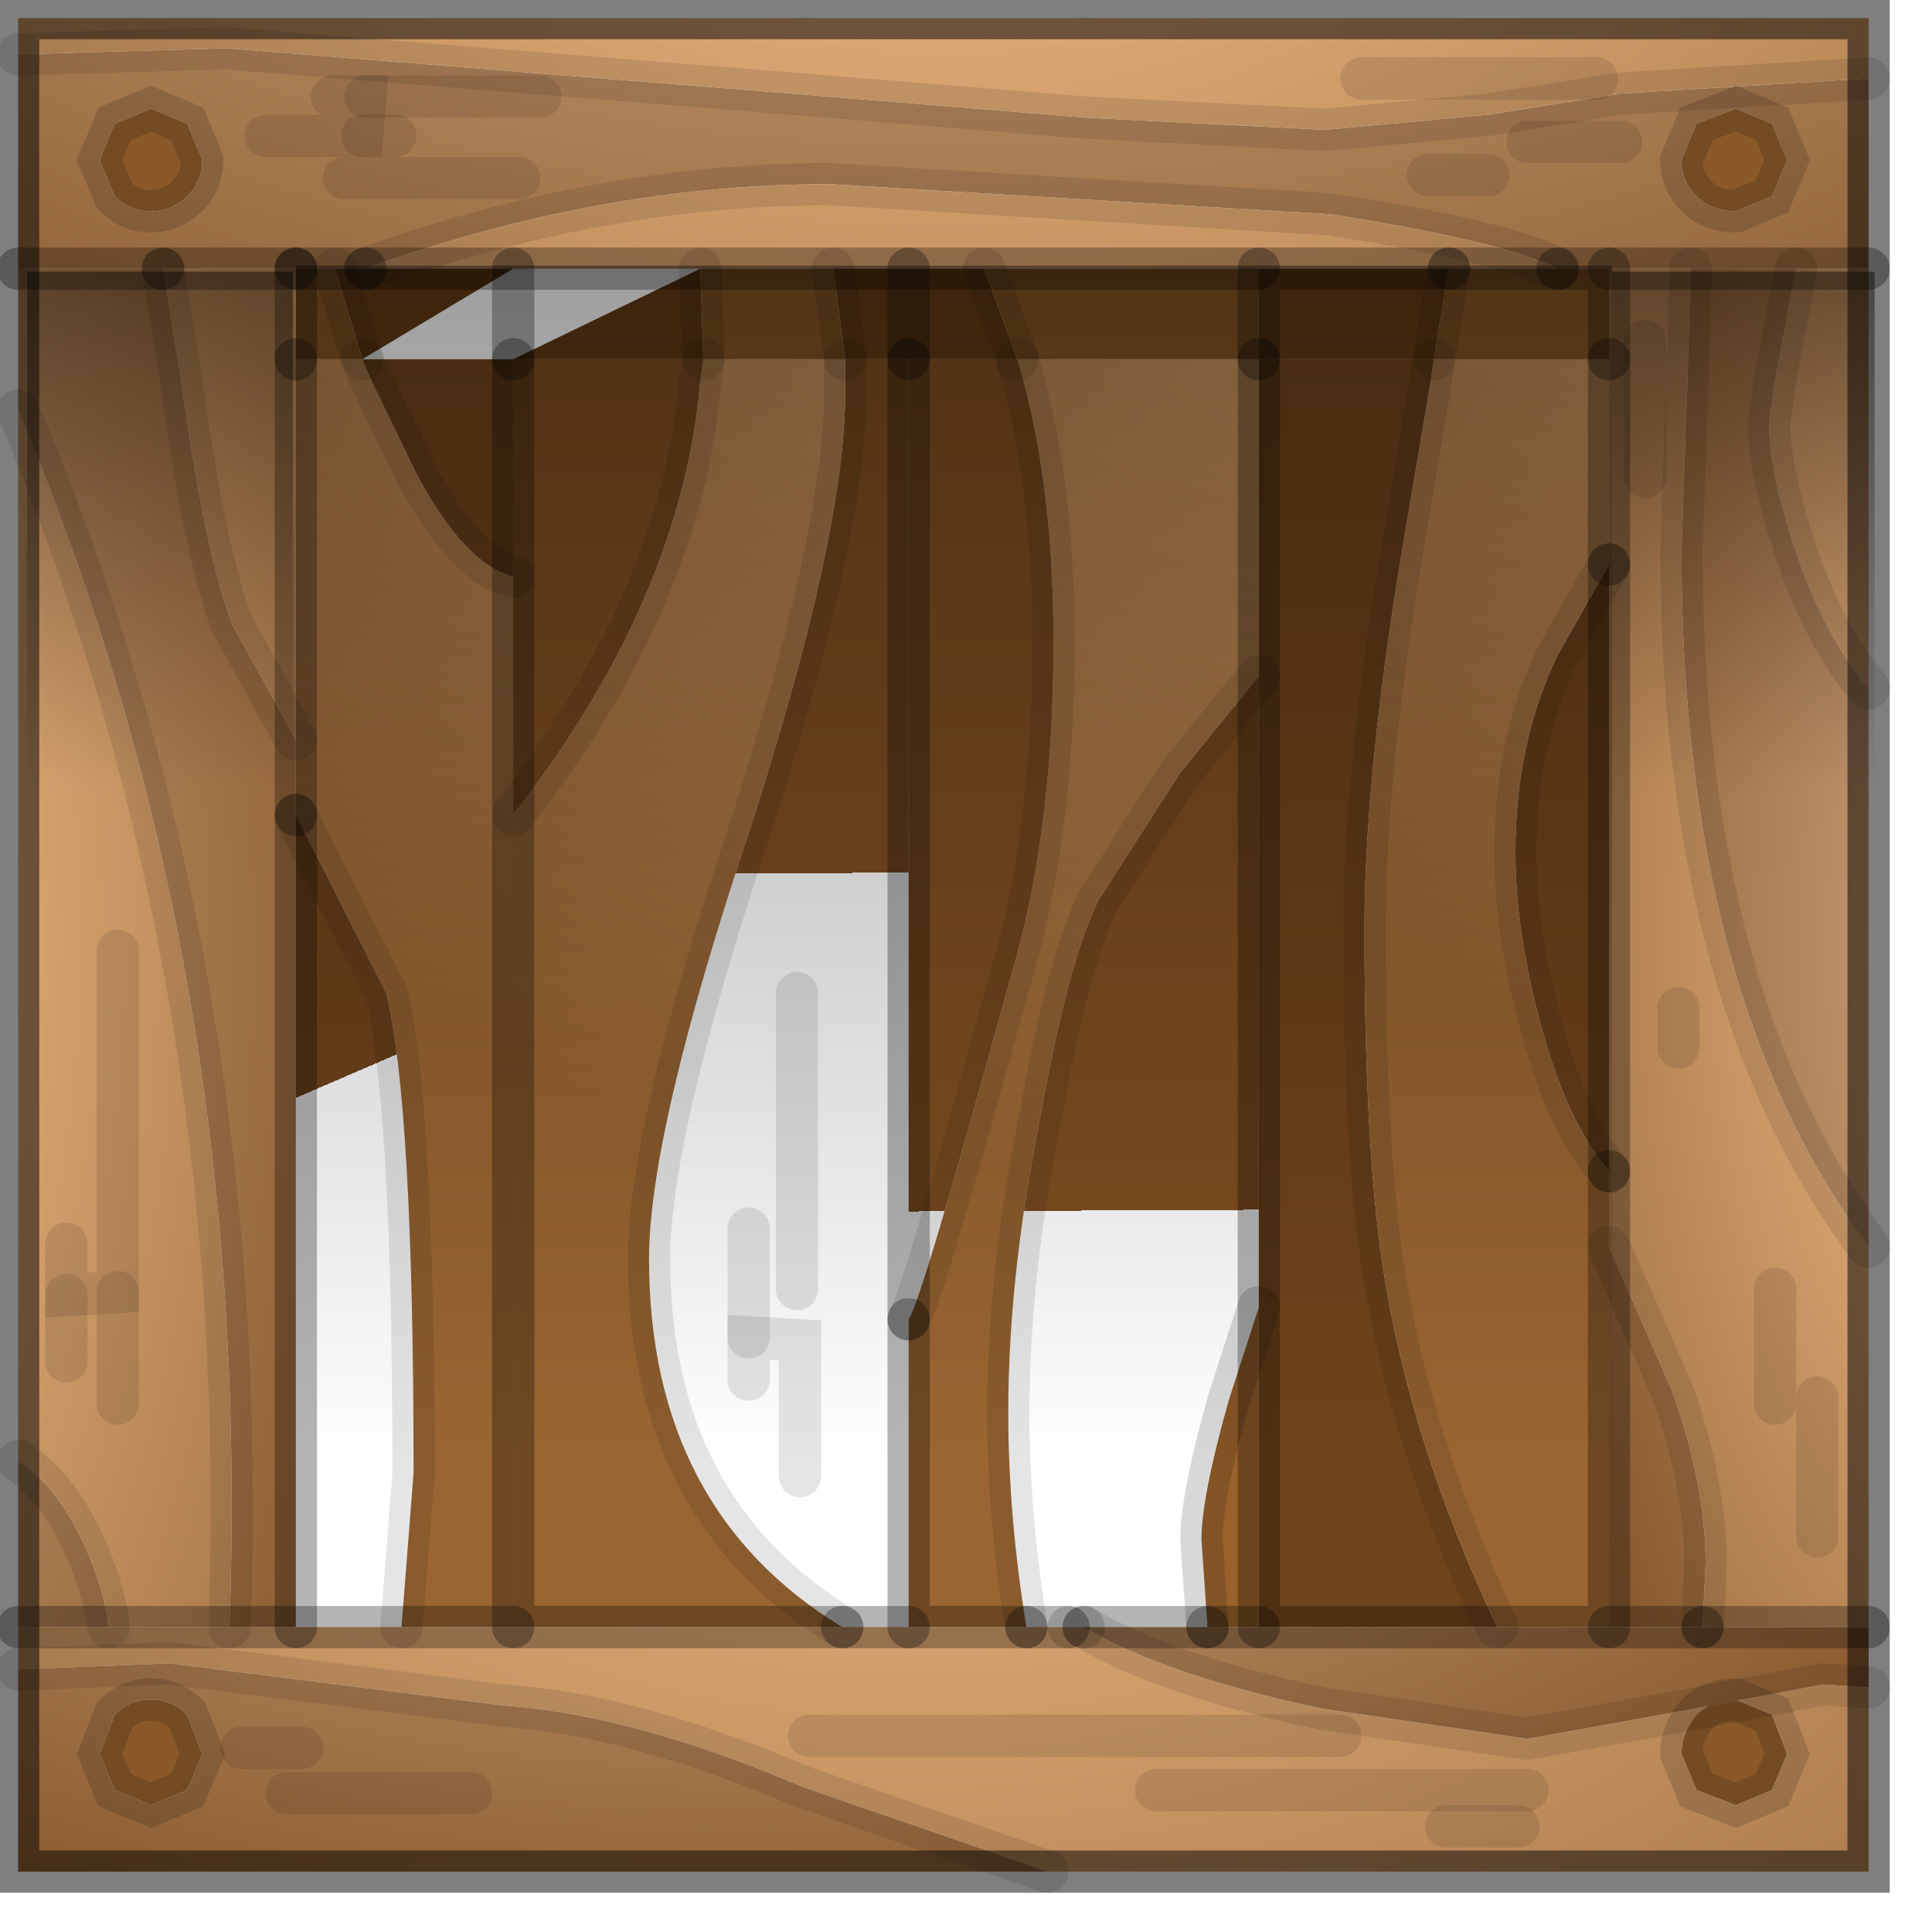 <?xml version="1.0" encoding="utf-8"?>
<svg version="1.1" id="Layer_1"
xmlns="http://www.w3.org/2000/svg"
xmlns:xlink="http://www.w3.org/1999/xlink"
width="32px" height="32px"
xml:space="preserve">
<g id="PathID_3070" transform="matrix(1, 0, 0, 1, 15.7, 15.7)">
<radialGradient
id="RadialGradID_1493" gradientUnits="userSpaceOnUse" gradientTransform="matrix(0.038, 0, 0, 0.019, 0.25, -21.9)" spreadMethod ="pad" cx="0" cy="0" r="819.2" fx="0" fy="0" >
<stop  offset="0.067"  style="stop-color:#D2A983;stop-opacity:1" />
<stop  offset="1"  style="stop-color:#8A5A2E;stop-opacity:1" />
</radialGradient>
<path style="fill:url(#RadialGradID_1493) " d="M-10.15 -11.25L-10.8 -11.25L-13 -11.25L-15.4 -11.25L-15.4 -14.8L-11.95 -14.9L-2.6 -14.15L2.3 -13.75L6.25 -13.55L8.95 -13.8L11.15 -14.15L15.25 -14.4L15.25 -11.25L14.05 -11.25L12.3 -11.25L10.95 -11.25L10.1 -11.25Q9.2 -11.7 6.35 -12.15L-1.95 -12.65Q-5.75 -12.65 -9.65 -11.25L-10.15 -11.25M13.05 -13.9L12.4 -13.65L12.15 -13.05Q12.15 -12.7 12.4 -12.45Q12.65 -12.2 13.05 -12.2L13.65 -12.45L13.9 -13.05L13.65 -13.65L13.05 -13.9M8.95 -12.8L7.95 -12.8L8.95 -12.8M11.15 -13.35L9.6 -13.35L11.15 -13.35M-10.2 -14.1L-9.65 -14.1L-9.7 -13.45L-11.3 -13.45L-9.7 -13.45L-9.65 -14.1L-10.2 -14.1M-6.75 -14.1L-9.65 -14.1L-6.75 -14.1M-9.7 -13.45L-9.15 -13.45L-9.7 -13.45M-7.1 -12.75L-10 -12.75L-7.1 -12.75M-13.8 -13.65L-14.05 -13.05L-13.8 -12.45Q-13.55 -12.2 -13.2 -12.2Q-12.85 -12.2 -12.6 -12.45Q-12.35 -12.7 -12.35 -13.05L-12.6 -13.65L-13.2 -13.9L-13.8 -13.65" />
<radialGradient
id="RadialGradID_1494" gradientUnits="userSpaceOnUse" gradientTransform="matrix(0.028, 0, 0, 0.019, -0.05, -20.3)" spreadMethod ="pad" cx="0" cy="0" r="819.2" fx="0" fy="0" >
<stop  offset="0.051"  style="stop-color:#EEB883;stop-opacity:1" />
<stop  offset="0.976"  style="stop-color:#AD7C4D;stop-opacity:1" />
</radialGradient>
<path style="fill:url(#RadialGradID_1494) " d="M11.15 -14.15L8.95 -13.8L6.25 -13.55L2.3 -13.75L-2.6 -14.15L-11.95 -14.9L-15.4 -14.8L-15.4 -15.4L15.25 -15.4L15.25 -14.4L11.15 -14.15M0.6 -11.25L-0.65 -11.25L-1.9 -11.25L-4.1 -11.25L-7.2 -11.25L-9.65 -11.25Q-5.75 -12.65 -1.95 -12.65L6.35 -12.15Q9.2 -11.7 10.1 -11.25L8.3 -11.25L5.15 -11.25L0.6 -11.25M10.75 -14.4L6.85 -14.4L10.75 -14.4" />
<path style="fill:#8A5829;fill-opacity:1" d="M13.65 -13.65L13.9 -13.05L13.65 -12.45L13.05 -12.2Q12.65 -12.2 12.4 -12.45Q12.15 -12.7 12.15 -13.05L12.4 -13.65L13.05 -13.9L13.65 -13.65M12.4 12.7Q12.65 12.45 13.05 12.45L13.65 12.7L13.9 13.35L13.65 13.95L13.05 14.2L12.4 13.95L12.15 13.35Q12.15 13 12.4 12.7M-13.2 -13.9L-12.6 -13.65L-12.35 -13.05Q-12.35 -12.7 -12.6 -12.45Q-12.85 -12.2 -13.2 -12.2Q-13.55 -12.2 -13.8 -12.45L-14.05 -13.05L-13.8 -13.65L-13.2 -13.9M-12.35 13.35L-12.6 13.95L-13.2 14.2L-13.8 13.95L-14.05 13.35L-13.8 12.7Q-13.55 12.45 -13.2 12.45Q-12.85 12.45 -12.6 12.7L-12.35 13.35" />
<radialGradient
id="RadialGradID_1495" gradientUnits="userSpaceOnUse" gradientTransform="matrix(0.011, 0.006, -0.014, 0.026, 7.05, -12.9)" spreadMethod ="pad" cx="0" cy="0" r="819.2" fx="210184" fy="0" >
<stop  offset="0.075"  style="stop-color:#BD8A5C;stop-opacity:1" />
<stop  offset="1"  style="stop-color:#70441B;stop-opacity:1" />
</radialGradient>
<path style="fill:url(#RadialGradID_1495) " d="M5.15 11.25L5.15 5.95L5.15 -4.5L5.15 -9.75L8.05 -9.75L8 -9.4L7.5 -6.45Q6.9 -2.8 6.9 -0.3Q6.9 3.25 7.2 5.25Q7.65 8.2 9.1 11.25L5.15 11.25M10.95 3.7Q10.25 2.9 9.8 1.2Q9.4 -0.3 9.4 -1.6Q9.4 -3.4 10.1 -4.85L10.95 -6.35L10.95 3.7" />
<radialGradient
id="RadialGradID_1496" gradientUnits="userSpaceOnUse" gradientTransform="matrix(0.018, 0, 0, 0.018, 12.3, -12.6)" spreadMethod ="pad" cx="0" cy="0" r="819.2" fx="19" fy="0" >
<stop  offset="0.067"  style="stop-color:#CD9762;stop-opacity:1" />
<stop  offset="0.961"  style="stop-color:#9A6532;stop-opacity:1" />
</radialGradient>
<path style="fill:url(#RadialGradID_1496) " d="M10.95 -9.75L10.95 -6.35L10.1 -4.85Q9.4 -3.4 9.4 -1.6Q9.4 -0.3 9.8 1.2Q10.25 2.9 10.95 3.7L10.95 4.95L10.95 11.25L9.1 11.25Q7.65 8.2 7.2 5.25Q6.9 3.25 6.9 -0.3Q6.9 -2.8 7.5 -6.45L8 -9.4L8.05 -9.75L10.95 -9.75" />
<path style="fill:#643B15;fill-opacity:1" d="M5.15 -11.25L8.3 -11.25L8.05 -9.75L5.15 -9.75L5.15 -11.25M-9.7 -9.75L-10.15 -11.25L-9.65 -11.25L-7.2 -11.25L-7.2 -9.75L-4.1 -11.25L-4.05 -9.75L-7.2 -9.75L-7.2 -11.25L-9.7 -9.75M-1.7 -9.75L-1.9 -11.25L-0.65 -11.25L0.6 -11.25L1.15 -9.75L-0.65 -9.75L-1.7 -9.75M-0.65 -9.75L-0.65 -11.25L-0.65 -9.75" />
<path style="fill:#855525;fill-opacity:1" d="M10.95 -11.25L10.95 -9.75L8.05 -9.75L8.3 -11.25L10.1 -11.25L10.95 -11.25M0.6 -11.25L5.15 -11.25L5.15 -9.75L1.15 -9.75L0.6 -11.25M-4.05 -9.75L-4.1 -11.25L-1.9 -11.25L-1.7 -9.75L-4.05 -9.75M-9.7 -9.75L-10.8 -9.75L-10.8 -11.25L-10.15 -11.25L-9.7 -9.75" />
<radialGradient
id="RadialGradID_1497" gradientUnits="userSpaceOnUse" gradientTransform="matrix(0.02, 0, 0, 0.02, 5.75, -11.25)" spreadMethod ="pad" cx="0" cy="0" r="819.2" fx="19" fy="0" >
<stop  offset="0.035"  style="stop-color:#CD9762;stop-opacity:1" />
<stop  offset="0.961"  style="stop-color:#9A6532;stop-opacity:1" />
</radialGradient>
<path style="fill:url(#RadialGradID_1497) " d="M3.85 -2.9L2.5 -0.8Q2 0.2 1.55 2.7Q1 5.4 1 7.7Q1 9.4 1.3 11.25L-0.65 11.25L-0.65 6.15Q-0.45 5.9 1.05 0.45Q1.75 -1.9 1.75 -5.05Q1.75 -7.55 1.25 -9.4L1.15 -9.75L5.15 -9.75L5.15 -4.5L3.85 -2.9" />
<radialGradient
id="RadialGradID_1498" gradientUnits="userSpaceOnUse" gradientTransform="matrix(0.018, 0, 0, 0.022, 8.2, -13.7)" spreadMethod ="pad" cx="0" cy="0" r="819.2" fx="210184" fy="0" >
<stop  offset="0.043"  style="stop-color:#BD8A5C;stop-opacity:1" />
<stop  offset="0.929"  style="stop-color:#804F21;stop-opacity:1" />
</radialGradient>
<path style="fill:url(#RadialGradID_1498) " d="M4.65 7.5Q4.2 9.1 4.2 9.8L4.3 11.25L2.25 11.25L2 11.25L1.3 11.25Q1 9.4 1 7.7Q1 5.4 1.55 2.7Q2 0.2 2.5 -0.8L3.85 -2.9L5.15 -4.5L5.15 5.95L4.65 7.5M-0.65 -9.75L1.15 -9.75L1.25 -9.4Q1.75 -7.55 1.75 -5.05Q1.75 -1.9 1.05 0.45Q-0.45 5.9 -0.65 6.15L-0.65 -9.75" />
<radialGradient
id="RadialGradID_1499" gradientUnits="userSpaceOnUse" gradientTransform="matrix(0.009, 0, 0, 0.019, 17.5, -0.3)" spreadMethod ="pad" cx="0" cy="0" r="819.2" fx="0" fy="0" >
<stop  offset="0.098"  style="stop-color:#EEB883;stop-opacity:1" />
<stop  offset="0.976"  style="stop-color:#AD7C4D;stop-opacity:1" />
</radialGradient>
<path style="fill:url(#RadialGradID_1499) " d="M14.05 -6.55Q13.6 -7.9 13.6 -8.7L13.7 -9.4L14.05 -11.25L15.25 -11.25L15.25 -4.3Q14.55 -5.1 14.05 -6.55M12.5 11.25L12.55 10.2Q12.55 8.9 12 7.35L10.95 4.95L10.95 3.7L10.95 -6.35L10.95 -9.75L10.95 -11.25L12.3 -11.25L12.25 -9.4L12.15 -6.6Q12.15 0.8 15.25 4.95L15.25 11.25L12.5 11.25M11.55 -7.8L11.55 -10.05L11.55 -7.8M12.1 1.65L12.1 1L12.1 1.65M14.4 7.45L14.4 9.75L14.4 7.45M13.7 5.65L13.7 7.55L13.7 5.65" />
<radialGradient
id="RadialGradID_1500" gradientUnits="userSpaceOnUse" gradientTransform="matrix(0.01, 0, 0, 0.022, 17.8, -0.05)" spreadMethod ="pad" cx="0" cy="0" r="819.2" fx="0" fy="0" >
<stop  offset="0.039"  style="stop-color:#D2A983;stop-opacity:1" />
<stop  offset="1"  style="stop-color:#8A5A2E;stop-opacity:1" />
</radialGradient>
<path style="fill:url(#RadialGradID_1500) " d="M12.15 -6.6L12.25 -9.4L12.3 -11.25L14.05 -11.25L13.7 -9.4L13.6 -8.7Q13.6 -7.9 14.05 -6.55Q14.55 -5.1 15.25 -4.3L15.25 4.95Q12.15 0.8 12.15 -6.6M12 7.35Q12.55 8.9 12.55 10.2L12.5 11.25L10.95 11.25L10.95 4.95L12 7.35" />
<radialGradient
id="RadialGradID_1501" gradientUnits="userSpaceOnUse" gradientTransform="matrix(0.011, 0, 0, 0.025, -18.95, -0.15)" spreadMethod ="pad" cx="0" cy="0" r="819.2" fx="0" fy="0" >
<stop  offset="0.067"  style="stop-color:#EEB883;stop-opacity:1" />
<stop  offset="0.976"  style="stop-color:#AD7C4D;stop-opacity:1" />
</radialGradient>
<path style="fill:url(#RadialGradID_1501) " d="M-11.9 11.25L-13.9 11.25Q-14 10.45 -14.45 9.6Q-14.85 8.85 -15.4 8.5L-15.4 -8.9Q-11.5 0.3 -11.9 11.25M-10.8 -3.45L-11.85 -5.35Q-12.3 -6.5 -12.7 -9.4L-13 -11.25L-10.8 -11.25L-10.8 -9.75L-10.8 -3.45M-13.75 0.05L-13.75 5.7L-14.6 5.75L-14.6 4.9L-14.6 5.75L-13.75 5.7L-13.75 0.05M-13.75 7.55L-13.75 5.7L-13.75 7.55M-14.6 6.85L-14.6 5.75L-14.6 6.85" />
<radialGradient
id="RadialGradID_1502" gradientUnits="userSpaceOnUse" gradientTransform="matrix(0.015, 0, 0, 0.028, -20.65, 0.15)" spreadMethod ="pad" cx="0" cy="0" r="819.2" fx="0" fy="0" >
<stop  offset="0.027"  style="stop-color:#D2A983;stop-opacity:1" />
<stop  offset="1"  style="stop-color:#8A5A2E;stop-opacity:1" />
</radialGradient>
<path style="fill:url(#RadialGradID_1502) " d="M-14.45 9.6Q-14 10.45 -13.9 11.25L-15.4 11.25L-15.4 8.5Q-14.85 8.85 -14.45 9.6M-10.8 11.25L-11.9 11.25Q-11.5 0.3 -15.4 -8.9L-15.4 -11.25L-13 -11.25L-12.7 -9.4Q-12.3 -6.5 -11.85 -5.35L-10.8 -3.45L-10.8 -2.2L-10.8 11.25" />
<radialGradient
id="RadialGradID_1503" gradientUnits="userSpaceOnUse" gradientTransform="matrix(0.018, 0, 0, 0.018, -4.9, -12.45)" spreadMethod ="pad" cx="0" cy="0" r="819.2" fx="19" fy="0" >
<stop  offset="0.035"  style="stop-color:#CD9762;stop-opacity:1" />
<stop  offset="0.961"  style="stop-color:#9A6532;stop-opacity:1" />
</radialGradient>
<path style="fill:url(#RadialGradID_1503) " d="M-7.2 -6.15L-7.2 -2.2L-7.2 11.25L-9.05 11.25L-8.85 8.7Q-8.85 2.65 -9.3 0.75L-10.8 -2.2L-10.8 -3.45L-10.8 -9.75L-9.7 -9.75L-9.55 -9.4L-8.8 -7.85Q-8 -6.35 -7.2 -6.15" />
<radialGradient
id="RadialGradID_1504" gradientUnits="userSpaceOnUse" gradientTransform="matrix(0.018, 0, 0, 0.018, 1.4, -16)" spreadMethod ="pad" cx="0" cy="0" r="819.2" fx="210184" fy="0" >
<stop  offset="0.043"  style="stop-color:#BD8A5C;stop-opacity:1" />
<stop  offset="0.961"  style="stop-color:#804F21;stop-opacity:1" />
</radialGradient>
<path style="fill:url(#RadialGradID_1504) " d="M-1.75 11.25Q-4.95 9.3 -4.95 5.15Q-4.95 3.05 -3.3 -1.9Q-1.7 -6.85 -1.7 -9.2L-1.7 -9.4L-1.7 -9.75L-0.65 -9.75L-0.65 6.15L-0.65 11.25L-1.75 11.25M-7.2 -6.15L-7.2 -9.75L-4.05 -9.75L-4.1 -9.4Q-4.4 -5.8 -7.2 -2.2L-7.2 -6.15M-2.5 5.65L-2.5 0.75L-2.5 5.65M-3.3 7.15L-3.3 6.45L-2.45 6.5L-2.45 8.75L-2.45 6.5L-3.3 6.45L-3.3 7.15M-3.3 6.45L-3.3 4.65L-3.3 6.45" />
<radialGradient
id="RadialGradID_1505" gradientUnits="userSpaceOnUse" gradientTransform="matrix(0.019, 0, 0, 0.019, 0, -11.25)" spreadMethod ="pad" cx="0" cy="0" r="819.2" fx="19" fy="0" >
<stop  offset="0.008"  style="stop-color:#CD9762;stop-opacity:1" />
<stop  offset="0.961"  style="stop-color:#9A6532;stop-opacity:1" />
</radialGradient>
<path style="fill:url(#RadialGradID_1505) " d="M-7.2 11.25L-7.2 -2.2Q-4.4 -5.8 -4.1 -9.4L-4.05 -9.75L-1.7 -9.75L-1.7 -9.4L-1.7 -9.2Q-1.7 -6.85 -3.3 -1.9Q-4.95 3.05 -4.95 5.15Q-4.95 9.3 -1.75 11.25L-7.2 11.25" />
<radialGradient
id="RadialGradID_1506" gradientUnits="userSpaceOnUse" gradientTransform="matrix(0.021, -0.009, 0.007, 0.015, -11.1, -12.15)" spreadMethod ="pad" cx="0" cy="0" r="819.2" fx="210184" fy="0" >
<stop  offset="0.059"  style="stop-color:#BD8A5C;stop-opacity:1" />
<stop  offset="1"  style="stop-color:#70441B;stop-opacity:1" />
</radialGradient>
<path style="fill:url(#RadialGradID_1506) " d="M-8.8 -7.85L-9.55 -9.4L-9.7 -9.75L-7.2 -9.75L-7.2 -6.15Q-8 -6.35 -8.8 -7.85M-10.8 -2.2L-9.3 0.75Q-8.85 2.65 -8.85 8.7L-9.05 11.25L-10.8 11.25L-10.8 -2.2" />
<radialGradient
id="RadialGradID_1507" gradientUnits="userSpaceOnUse" gradientTransform="matrix(0.029, 0, 0, 0.019, -0.65, 5.1)" spreadMethod ="pad" cx="0" cy="0" r="819.2" fx="0" fy="0" >
<stop  offset="0.027"  style="stop-color:#EEB883;stop-opacity:1" />
<stop  offset="0.976"  style="stop-color:#AD7C4D;stop-opacity:1" />
</radialGradient>
<path style="fill:url(#RadialGradID_1507) " d="M-13.9 11.25L-11.9 11.25L-10.8 11.25L-9.05 11.25L-7.2 11.25L-1.75 11.25L-0.65 11.25L1.3 11.25L2 11.25L2.25 11.25Q3.6 12.05 6.2 12.6L9.6 13.1L12.1 12.65L14.5 12.2L15.25 12.25L15.25 15.3L1.65 15.3L0.5 14.9L-2.4 13.9Q-5.2 12.7 -7.35 12.55L-12.9 11.85L-15.4 11.95L-15.4 11.25L-13.9 11.25M9.6 13.95L3.45 13.95L9.6 13.95M9.45 14.55L8.25 14.55L9.45 14.55M12.15 13.35L12.4 13.95L13.05 14.2L13.65 13.95L13.9 13.35L13.65 12.7L13.05 12.45Q12.65 12.45 12.4 12.7Q12.15 13 12.15 13.35M6.5 13.05L-2.3 13.05L6.5 13.05" />
<radialGradient
id="RadialGradID_1508" gradientUnits="userSpaceOnUse" gradientTransform="matrix(0.029, 0, 0, 0.015, -3.5, 5.1)" spreadMethod ="pad" cx="0" cy="0" r="819.2" fx="0" fy="0" >
<stop  offset="0.039"  style="stop-color:#D2A983;stop-opacity:1" />
<stop  offset="1"  style="stop-color:#8A5A2E;stop-opacity:1" />
</radialGradient>
<path style="fill:url(#RadialGradID_1508) " d="M5.15 11.25L9.1 11.25L10.95 11.25L12.5 11.25L15.25 11.25L15.25 12.25L14.5 12.2L12.1 12.65L9.6 13.1L6.2 12.6Q3.6 12.05 2.25 11.25L4.3 11.25L5.15 11.25M1.65 15.3L-15.4 15.3L-15.4 11.95L-12.9 11.85L-7.35 12.55Q-5.2 12.7 -2.4 13.9L0.5 14.9L1.65 15.3M-10.7 13.25L-11.7 13.25L-10.7 13.25M-12.6 12.7Q-12.85 12.45 -13.2 12.45Q-13.55 12.45 -13.8 12.7L-14.05 13.35L-13.8 13.95L-13.2 14.2L-12.6 13.95L-12.35 13.35L-12.6 12.7M-7.9 14L-10.95 14L-7.9 14" />
<radialGradient
id="RadialGradID_1509" gradientUnits="userSpaceOnUse" gradientTransform="matrix(0.02, 0, 0, 0.02, 3.7, -11.25)" spreadMethod ="pad" cx="0" cy="0" r="819.2" fx="19" fy="0" >
<stop  offset="0.027"  style="stop-color:#C6884A;stop-opacity:1" />
<stop  offset="0.984"  style="stop-color:#9A622B;stop-opacity:1" />
</radialGradient>
<path style="fill:url(#RadialGradID_1509) " d="M4.3 11.25L4.2 9.8Q4.2 9.1 4.65 7.5L5.15 5.95L5.15 11.25L4.3 11.25" />
<path style="fill:none;stroke-width:0.7;stroke-linecap:round;stroke-linejoin:miter;stroke-miterlimit:5;stroke:#000000;stroke-opacity:0.502" d="M-15.4 -14.8L-15.4 -15.4L15.25 -15.4L15.25 -14.4L15.25 -11.25L15.25 -4.3L15.25 4.95L15.25 11.25L15.25 12.25L15.25 15.3L1.65 15.3L-15.4 15.3L-15.4 11.95L-15.4 11.25L-15.4 8.5L-15.4 -8.9L-15.4 -11.25L-15.4 -14.8z" />
<path style="fill:none;stroke-width:0.7;stroke-linecap:round;stroke-linejoin:miter;stroke-miterlimit:5;stroke:#000000;stroke-opacity:0.102" d="M-15.4 -14.8L-11.95 -14.9L-2.6 -14.15L2.3 -13.75L6.25 -13.55L8.95 -13.8L11.15 -14.15L15.25 -14.4" />
<path style="fill:none;stroke-width:0.7;stroke-linecap:round;stroke-linejoin:miter;stroke-miterlimit:5;stroke:#000000;stroke-opacity:0.153" d="M13.65 -13.65L13.9 -13.05L13.65 -12.45L13.05 -12.2Q12.65 -12.2 12.4 -12.45Q12.15 -12.7 12.15 -13.05L12.4 -13.65L13.05 -13.9L13.65 -13.65z" />
<path style="fill:none;stroke-width:0.7;stroke-linecap:round;stroke-linejoin:miter;stroke-miterlimit:5;stroke:#000000;stroke-opacity:0.102" d="M7.95 -12.8L8.95 -12.8" />
<path style="fill:none;stroke-width:0.7;stroke-linecap:round;stroke-linejoin:miter;stroke-miterlimit:5;stroke:#000000;stroke-opacity:0.102" d="M9.1 11.25Q7.65 8.2 7.2 5.25Q6.9 3.25 6.9 -0.3Q6.9 -2.8 7.5 -6.45L8 -9.4L8.05 -9.75" />
<path style="fill:none;stroke-width:0.7;stroke-linecap:round;stroke-linejoin:round;stroke-miterlimit:3;stroke:#000000;stroke-opacity:0.29" d="M5.15 -9.75L5.15 -4.5L5.15 5.95L5.15 11.25L9.1 11.25L10.95 11.25L10.95 4.95L10.95 3.7" />
<path style="fill:none;stroke-width:0.7;stroke-linecap:round;stroke-linejoin:miter;stroke-miterlimit:5;stroke:#000000;stroke-opacity:0.102" d="M10.95 3.7Q10.25 2.9 9.8 1.2Q9.4 -0.3 9.4 -1.6Q9.4 -3.4 10.1 -4.85L10.95 -6.35" />
<path style="fill:none;stroke-width:0.7;stroke-linecap:round;stroke-linejoin:round;stroke-miterlimit:3;stroke:#000000;stroke-opacity:0.29" d="M10.95 -6.35L10.95 -9.75" />
<path style="fill:none;stroke-width:0.7;stroke-linecap:round;stroke-linejoin:miter;stroke-miterlimit:5;stroke:#000000;stroke-opacity:0.102" d="M8.05 -9.75L8.3 -11.25" />
<path style="fill:none;stroke-width:0.7;stroke-linecap:round;stroke-linejoin:round;stroke-miterlimit:3;stroke:#000000;stroke-opacity:0.29" d="M8.3 -11.25L5.15 -11.25L5.15 -9.75" />
<path style="fill:none;stroke-width:0.7;stroke-linecap:round;stroke-linejoin:miter;stroke-miterlimit:5;stroke:#000000;stroke-opacity:0.102" d="M1.15 -9.75L1.25 -9.4Q1.75 -7.55 1.75 -5.05Q1.75 -1.9 1.05 0.45Q-0.45 5.9 -0.65 6.15" />
<path style="fill:none;stroke-width:0.7;stroke-linecap:round;stroke-linejoin:round;stroke-miterlimit:3;stroke:#000000;stroke-opacity:0.29" d="M-0.65 6.15L-0.65 11.25L1.3 11.25" />
<path style="fill:none;stroke-width:0.7;stroke-linecap:round;stroke-linejoin:miter;stroke-miterlimit:5;stroke:#000000;stroke-opacity:0.102" d="M1.3 11.25Q1 9.4 1 7.7Q1 5.4 1.55 2.7Q2 0.2 2.5 -0.8L3.85 -2.9L5.15 -4.5" />
<path style="fill:none;stroke-width:0.7;stroke-linecap:round;stroke-linejoin:round;stroke-miterlimit:3;stroke:#000000;stroke-opacity:0.29" d="M8.3 -11.25L10.1 -11.25" />
<path style="fill:none;stroke-width:0.7;stroke-linecap:round;stroke-linejoin:miter;stroke-miterlimit:5;stroke:#000000;stroke-opacity:0.102" d="M10.1 -11.25Q9.2 -11.7 6.35 -12.15L-1.95 -12.65Q-5.75 -12.65 -9.65 -11.25" />
<path style="fill:none;stroke-width:0.7;stroke-linecap:round;stroke-linejoin:round;stroke-miterlimit:3;stroke:#000000;stroke-opacity:0.29" d="M-9.65 -11.25L-7.2 -11.25L-4.1 -11.25L-1.9 -11.25L-0.65 -11.25L0.6 -11.25L5.15 -11.25" />
<path style="fill:none;stroke-width:0.7;stroke-linecap:round;stroke-linejoin:miter;stroke-miterlimit:5;stroke:#000000;stroke-opacity:0.102" d="M1.15 -9.75L0.6 -11.25" />
<path style="fill:none;stroke-width:0.7;stroke-linecap:round;stroke-linejoin:miter;stroke-miterlimit:5;stroke:#000000;stroke-opacity:0.102" d="M14.05 -11.25L13.7 -9.4L13.6 -8.7Q13.6 -7.9 14.05 -6.55Q14.55 -5.1 15.25 -4.3" />
<path style="fill:none;stroke-width:0.7;stroke-linecap:round;stroke-linejoin:round;stroke-miterlimit:3;stroke:#000000;stroke-opacity:0.29" d="M10.95 -11.25L12.3 -11.25L14.05 -11.25L15.25 -11.25" />
<path style="fill:none;stroke-width:0.7;stroke-linecap:round;stroke-linejoin:round;stroke-miterlimit:3;stroke:#000000;stroke-opacity:0.29" d="M10.95 -9.75L10.95 -11.25L10.1 -11.25" />
<path style="fill:none;stroke-width:0.7;stroke-linecap:round;stroke-linejoin:miter;stroke-miterlimit:5;stroke:#000000;stroke-opacity:0.102" d="M12.3 -11.25L12.25 -9.4L12.15 -6.6Q12.15 0.8 15.25 4.95" />
<path style="fill:none;stroke-width:0.7;stroke-linecap:round;stroke-linejoin:miter;stroke-miterlimit:5;stroke:#000000;stroke-opacity:0.102" d="M11.55 -10.05L11.55 -7.8" />
<path style="fill:none;stroke-width:0.7;stroke-linecap:round;stroke-linejoin:miter;stroke-miterlimit:5;stroke:#000000;stroke-opacity:0.102" d="M9.6 -13.35L11.15 -13.35" />
<path style="fill:none;stroke-width:0.7;stroke-linecap:round;stroke-linejoin:miter;stroke-miterlimit:5;stroke:#000000;stroke-opacity:0.102" d="M6.85 -14.4L10.75 -14.4" />
<path style="fill:none;stroke-width:0.7;stroke-linecap:round;stroke-linejoin:miter;stroke-miterlimit:5;stroke:#000000;stroke-opacity:0.102" d="M12.1 1L12.1 1.65" />
<path style="fill:none;stroke-width:0.7;stroke-linecap:round;stroke-linejoin:round;stroke-miterlimit:3;stroke:#000000;stroke-opacity:0.29" d="M10.95 11.25L12.5 11.25" />
<path style="fill:none;stroke-width:0.7;stroke-linecap:round;stroke-linejoin:miter;stroke-miterlimit:5;stroke:#000000;stroke-opacity:0.102" d="M12.5 11.25L12.55 10.2Q12.55 8.9 12 7.35L10.95 4.95" />
<path style="fill:none;stroke-width:0.7;stroke-linecap:round;stroke-linejoin:miter;stroke-miterlimit:5;stroke:#000000;stroke-opacity:0.102" d="M14.4 9.75L14.4 7.45" />
<path style="fill:none;stroke-width:0.7;stroke-linecap:round;stroke-linejoin:round;stroke-miterlimit:3;stroke:#000000;stroke-opacity:0.29" d="M12.5 11.25L15.25 11.25" />
<path style="fill:none;stroke-width:0.7;stroke-linecap:round;stroke-linejoin:miter;stroke-miterlimit:5;stroke:#000000;stroke-opacity:0.102" d="M13.7 7.55L13.7 5.65" />
<path style="fill:none;stroke-width:0.7;stroke-linecap:round;stroke-linejoin:miter;stroke-miterlimit:5;stroke:#000000;stroke-opacity:0.102" d="M15.25 12.25L14.5 12.2L12.1 12.65L9.6 13.1L6.2 12.6Q3.6 12.05 2.25 11.25" />
<path style="fill:none;stroke-width:0.7;stroke-linecap:round;stroke-linejoin:miter;stroke-miterlimit:5;stroke:#000000;stroke-opacity:0.153" d="M2.25 11.25L2 11.25" />
<path style="fill:none;stroke-width:0.7;stroke-linecap:round;stroke-linejoin:round;stroke-miterlimit:3;stroke:#000000;stroke-opacity:0.29" d="M2 11.25L1.3 11.25" />
<path style="fill:none;stroke-width:0.7;stroke-linecap:round;stroke-linejoin:round;stroke-miterlimit:3;stroke:#000000;stroke-opacity:0.29" d="M2.25 11.25L4.3 11.25" />
<path style="fill:none;stroke-width:0.7;stroke-linecap:round;stroke-linejoin:miter;stroke-miterlimit:5;stroke:#000000;stroke-opacity:0.153" d="M4.3 11.25L4.2 9.8Q4.2 9.1 4.65 7.5L5.15 5.95" />
<path style="fill:none;stroke-width:0.7;stroke-linecap:round;stroke-linejoin:round;stroke-miterlimit:3;stroke:#000000;stroke-opacity:0.29" d="M4.3 11.25L5.15 11.25" />
<path style="fill:none;stroke-width:0.7;stroke-linecap:round;stroke-linejoin:miter;stroke-miterlimit:5;stroke:#000000;stroke-opacity:0.102" d="M-15.4 11.95L-12.9 11.85L-7.35 12.55Q-5.2 12.7 -2.4 13.9L0.5 14.9L1.65 15.3" />
<path style="fill:none;stroke-width:0.7;stroke-linecap:round;stroke-linejoin:miter;stroke-miterlimit:5;stroke:#000000;stroke-opacity:0.102" d="M3.45 13.95L9.6 13.95" />
<path style="fill:none;stroke-width:0.7;stroke-linecap:round;stroke-linejoin:miter;stroke-miterlimit:5;stroke:#000000;stroke-opacity:0.102" d="M8.25 14.55L9.45 14.55" />
<path style="fill:none;stroke-width:0.7;stroke-linecap:round;stroke-linejoin:miter;stroke-miterlimit:5;stroke:#000000;stroke-opacity:0.153" d="M12.4 12.7Q12.65 12.45 13.05 12.45L13.65 12.7L13.9 13.35L13.65 13.95L13.05 14.2L12.4 13.95L12.15 13.35Q12.15 13 12.4 12.7z" />
<path style="fill:none;stroke-width:0.7;stroke-linecap:round;stroke-linejoin:round;stroke-miterlimit:3;stroke:#000000;stroke-opacity:0.29" d="M10.95 -6.35L10.95 3.7" />
<path style="fill:none;stroke-width:0.7;stroke-linecap:round;stroke-linejoin:miter;stroke-miterlimit:5;stroke:#000000;stroke-opacity:0.102" d="M-11.3 -13.45L-9.7 -13.45L-9.65 -14.1L-10.2 -14.1" />
<path style="fill:none;stroke-width:0.7;stroke-linecap:round;stroke-linejoin:miter;stroke-miterlimit:5;stroke:#000000;stroke-opacity:0.102" d="M-9.65 -14.1L-6.75 -14.1" />
<path style="fill:none;stroke-width:0.7;stroke-linecap:round;stroke-linejoin:miter;stroke-miterlimit:5;stroke:#000000;stroke-opacity:0.102" d="M-9.15 -13.45L-9.7 -13.45" />
<path style="fill:none;stroke-width:0.7;stroke-linecap:round;stroke-linejoin:miter;stroke-miterlimit:5;stroke:#000000;stroke-opacity:0.102" d="M-10 -12.75L-7.1 -12.75" />
<path style="fill:none;stroke-width:0.7;stroke-linecap:round;stroke-linejoin:miter;stroke-miterlimit:5;stroke:#000000;stroke-opacity:0.153" d="M-13.2 -13.9L-12.6 -13.65L-12.35 -13.05Q-12.35 -12.7 -12.6 -12.45Q-12.85 -12.2 -13.2 -12.2Q-13.55 -12.2 -13.8 -12.45L-14.05 -13.05L-13.8 -13.65L-13.2 -13.9z" />
<path style="fill:none;stroke-width:0.7;stroke-linecap:round;stroke-linejoin:round;stroke-miterlimit:3;stroke:#000000;stroke-opacity:0.29" d="M-10.8 -11.25L-10.15 -11.25L-9.65 -11.25" />
<path style="fill:none;stroke-width:0.7;stroke-linecap:round;stroke-linejoin:round;stroke-miterlimit:3;stroke:#000000;stroke-opacity:0.29" d="M-10.8 -11.25L-10.8 -9.75" />
<path style="fill:none;stroke-width:0.7;stroke-linecap:round;stroke-linejoin:miter;stroke-miterlimit:5;stroke:#000000;stroke-opacity:0.102" d="M-9.7 -9.75L-10.15 -11.25" />
<path style="fill:none;stroke-width:0.7;stroke-linecap:round;stroke-linejoin:miter;stroke-miterlimit:5;stroke:#000000;stroke-opacity:0.102" d="M-10.8 -3.45L-11.85 -5.35Q-12.3 -6.5 -12.7 -9.4L-13 -11.25" />
<path style="fill:none;stroke-width:0.7;stroke-linecap:round;stroke-linejoin:round;stroke-miterlimit:3;stroke:#000000;stroke-opacity:0.29" d="M-13 -11.25L-15.4 -11.25" />
<path style="fill:none;stroke-width:0.7;stroke-linecap:round;stroke-linejoin:round;stroke-miterlimit:3;stroke:#000000;stroke-opacity:0.29" d="M-13 -11.25L-10.8 -11.25" />
<path style="fill:none;stroke-width:0.7;stroke-linecap:round;stroke-linejoin:round;stroke-miterlimit:3;stroke:#000000;stroke-opacity:0.29" d="M-10.8 -2.2L-10.8 -3.45L-10.8 -9.75" />
<path style="fill:none;stroke-width:0.7;stroke-linecap:round;stroke-linejoin:round;stroke-miterlimit:3;stroke:#000000;stroke-opacity:0.29" d="M-0.65 -11.25L-0.65 -9.75" />
<path style="fill:none;stroke-width:0.7;stroke-linecap:round;stroke-linejoin:miter;stroke-miterlimit:5;stroke:#000000;stroke-opacity:0.102" d="M-1.7 -9.75L-1.9 -11.25" />
<path style="fill:none;stroke-width:0.7;stroke-linecap:round;stroke-linejoin:miter;stroke-miterlimit:5;stroke:#000000;stroke-opacity:0.102" d="M-1.7 -9.75L-1.7 -9.4L-1.7 -9.2Q-1.7 -6.85 -3.3 -1.9Q-4.95 3.05 -4.95 5.15Q-4.95 9.3 -1.75 11.25" />
<path style="fill:none;stroke-width:0.7;stroke-linecap:round;stroke-linejoin:round;stroke-miterlimit:3;stroke:#000000;stroke-opacity:0.29" d="M-1.75 11.25L-0.65 11.25" />
<path style="fill:none;stroke-width:0.7;stroke-linecap:round;stroke-linejoin:miter;stroke-miterlimit:5;stroke:#000000;stroke-opacity:0.102" d="M-4.1 -11.25L-4.05 -9.75" />
<path style="fill:none;stroke-width:0.7;stroke-linecap:round;stroke-linejoin:miter;stroke-miterlimit:5;stroke:#000000;stroke-opacity:0.102" d="M-7.2 -2.2Q-4.4 -5.8 -4.1 -9.4L-4.05 -9.75" />
<path style="fill:none;stroke-width:0.7;stroke-linecap:round;stroke-linejoin:round;stroke-miterlimit:3;stroke:#000000;stroke-opacity:0.29" d="M-7.2 -9.75L-7.2 -6.15L-7.2 -2.2L-7.2 11.25L-1.75 11.25" />
<path style="fill:none;stroke-width:0.7;stroke-linecap:round;stroke-linejoin:miter;stroke-miterlimit:5;stroke:#000000;stroke-opacity:0.102" d="M-9.7 -9.75L-9.55 -9.4L-8.8 -7.85Q-8 -6.35 -7.2 -6.15" />
<path style="fill:none;stroke-width:0.7;stroke-linecap:round;stroke-linejoin:round;stroke-miterlimit:3;stroke:#000000;stroke-opacity:0.29" d="M-7.2 -9.75L-7.2 -11.25" />
<path style="fill:none;stroke-width:0.7;stroke-linecap:round;stroke-linejoin:miter;stroke-miterlimit:5;stroke:#000000;stroke-opacity:0.102" d="M-2.5 0.75L-2.5 5.65" />
<path style="fill:none;stroke-width:0.7;stroke-linecap:round;stroke-linejoin:round;stroke-miterlimit:3;stroke:#000000;stroke-opacity:0.29" d="M-7.2 11.25L-9.05 11.25L-10.8 11.25L-11.9 11.25L-13.9 11.25L-15.4 11.25" />
<path style="fill:none;stroke-width:0.7;stroke-linecap:round;stroke-linejoin:miter;stroke-miterlimit:5;stroke:#000000;stroke-opacity:0.102" d="M-9.05 11.25L-8.85 8.7Q-8.85 2.65 -9.3 0.75L-10.8 -2.2" />
<path style="fill:none;stroke-width:0.7;stroke-linecap:round;stroke-linejoin:round;stroke-miterlimit:3;stroke:#000000;stroke-opacity:0.29" d="M-10.8 -2.2L-10.8 11.25" />
<path style="fill:none;stroke-width:0.7;stroke-linecap:round;stroke-linejoin:miter;stroke-miterlimit:5;stroke:#000000;stroke-opacity:0.102" d="M-2.45 8.75L-2.45 6.5L-3.3 6.45L-3.3 7.15" />
<path style="fill:none;stroke-width:0.7;stroke-linecap:round;stroke-linejoin:miter;stroke-miterlimit:5;stroke:#000000;stroke-opacity:0.102" d="M-3.3 4.65L-3.3 6.45" />
<path style="fill:none;stroke-width:0.7;stroke-linecap:round;stroke-linejoin:miter;stroke-miterlimit:5;stroke:#000000;stroke-opacity:0.102" d="M-14.6 4.9L-14.6 5.75L-13.75 5.7L-13.75 0.05" />
<path style="fill:none;stroke-width:0.7;stroke-linecap:round;stroke-linejoin:miter;stroke-miterlimit:5;stroke:#000000;stroke-opacity:0.102" d="M-13.9 11.25Q-14 10.45 -14.45 9.6Q-14.85 8.85 -15.4 8.5" />
<path style="fill:none;stroke-width:0.7;stroke-linecap:round;stroke-linejoin:miter;stroke-miterlimit:5;stroke:#000000;stroke-opacity:0.102" d="M-13.75 5.7L-13.75 7.55" />
<path style="fill:none;stroke-width:0.7;stroke-linecap:round;stroke-linejoin:miter;stroke-miterlimit:5;stroke:#000000;stroke-opacity:0.102" d="M-14.6 5.75L-14.6 6.85" />
<path style="fill:none;stroke-width:0.7;stroke-linecap:round;stroke-linejoin:miter;stroke-miterlimit:5;stroke:#000000;stroke-opacity:0.102" d="M-11.7 13.25L-10.7 13.25" />
<path style="fill:none;stroke-width:0.7;stroke-linecap:round;stroke-linejoin:miter;stroke-miterlimit:5;stroke:#000000;stroke-opacity:0.153" d="M-12.35 13.35L-12.6 13.95L-13.2 14.2L-13.8 13.95L-14.05 13.35L-13.8 12.7Q-13.55 12.45 -13.2 12.45Q-12.85 12.45 -12.6 12.7L-12.35 13.35z" />
<path style="fill:none;stroke-width:0.7;stroke-linecap:round;stroke-linejoin:miter;stroke-miterlimit:5;stroke:#000000;stroke-opacity:0.102" d="M-10.95 14L-7.9 14" />
<path style="fill:none;stroke-width:0.7;stroke-linecap:round;stroke-linejoin:round;stroke-miterlimit:3;stroke:#000000;stroke-opacity:0.29" d="M-0.65 6.15L-0.65 -9.75" />
<path style="fill:none;stroke-width:0.7;stroke-linecap:round;stroke-linejoin:miter;stroke-miterlimit:5;stroke:#000000;stroke-opacity:0.102" d="M-15.4 -8.9Q-11.5 0.3 -11.9 11.25" />
<path style="fill:none;stroke-width:0.7;stroke-linecap:round;stroke-linejoin:miter;stroke-miterlimit:5;stroke:#000000;stroke-opacity:0.102" d="M-2.3 13.05L6.5 13.05" />
</g>
<g id="PathID_3071" transform="matrix(1, 0, 0, 1, 15.7, 15.7)">
<linearGradient
id="LinearGradID_1510" gradientUnits="userSpaceOnUse" gradientTransform="matrix(0, -0.016, 0.014, 0, 0.45, -4.55)" spreadMethod ="pad" x1="-819.2" y1="0" x2="819.2" y2="0" >
<stop  offset="0" style="stop-color:#000000;stop-opacity:0" />
<stop  offset="1" style="stop-color:#000000;stop-opacity:0.502" />
</linearGradient>
<path style="fill:url(#LinearGradID_1510) " d="M-10.8 -11.3L11 -11.3L11 11.3L-10.8 11.3L-10.8 -11.3" />
</g>
<g id="PathID_3072" transform="matrix(1, 0, 0, 1, 15.7, 15.7)">
<linearGradient
id="LinearGradID_1511" gradientUnits="userSpaceOnUse" gradientTransform="matrix(0, -0.006, 0.012, 0, -13.4, -7.55)" spreadMethod ="pad" x1="-819.2" y1="0" x2="819.2" y2="0" >
<stop  offset="0" style="stop-color:#000000;stop-opacity:0" />
<stop  offset="1" style="stop-color:#000000;stop-opacity:0.502" />
</linearGradient>
<path style="fill:url(#LinearGradID_1511) " d="M15.35 -11.2L15.35 7.9L11 7.9L11 -11.2L15.35 -11.2M-10.85 -11.2L-10.85 7.9L-15.25 7.9L-15.25 -11.2L-10.85 -11.2" />
</g>
</svg>
